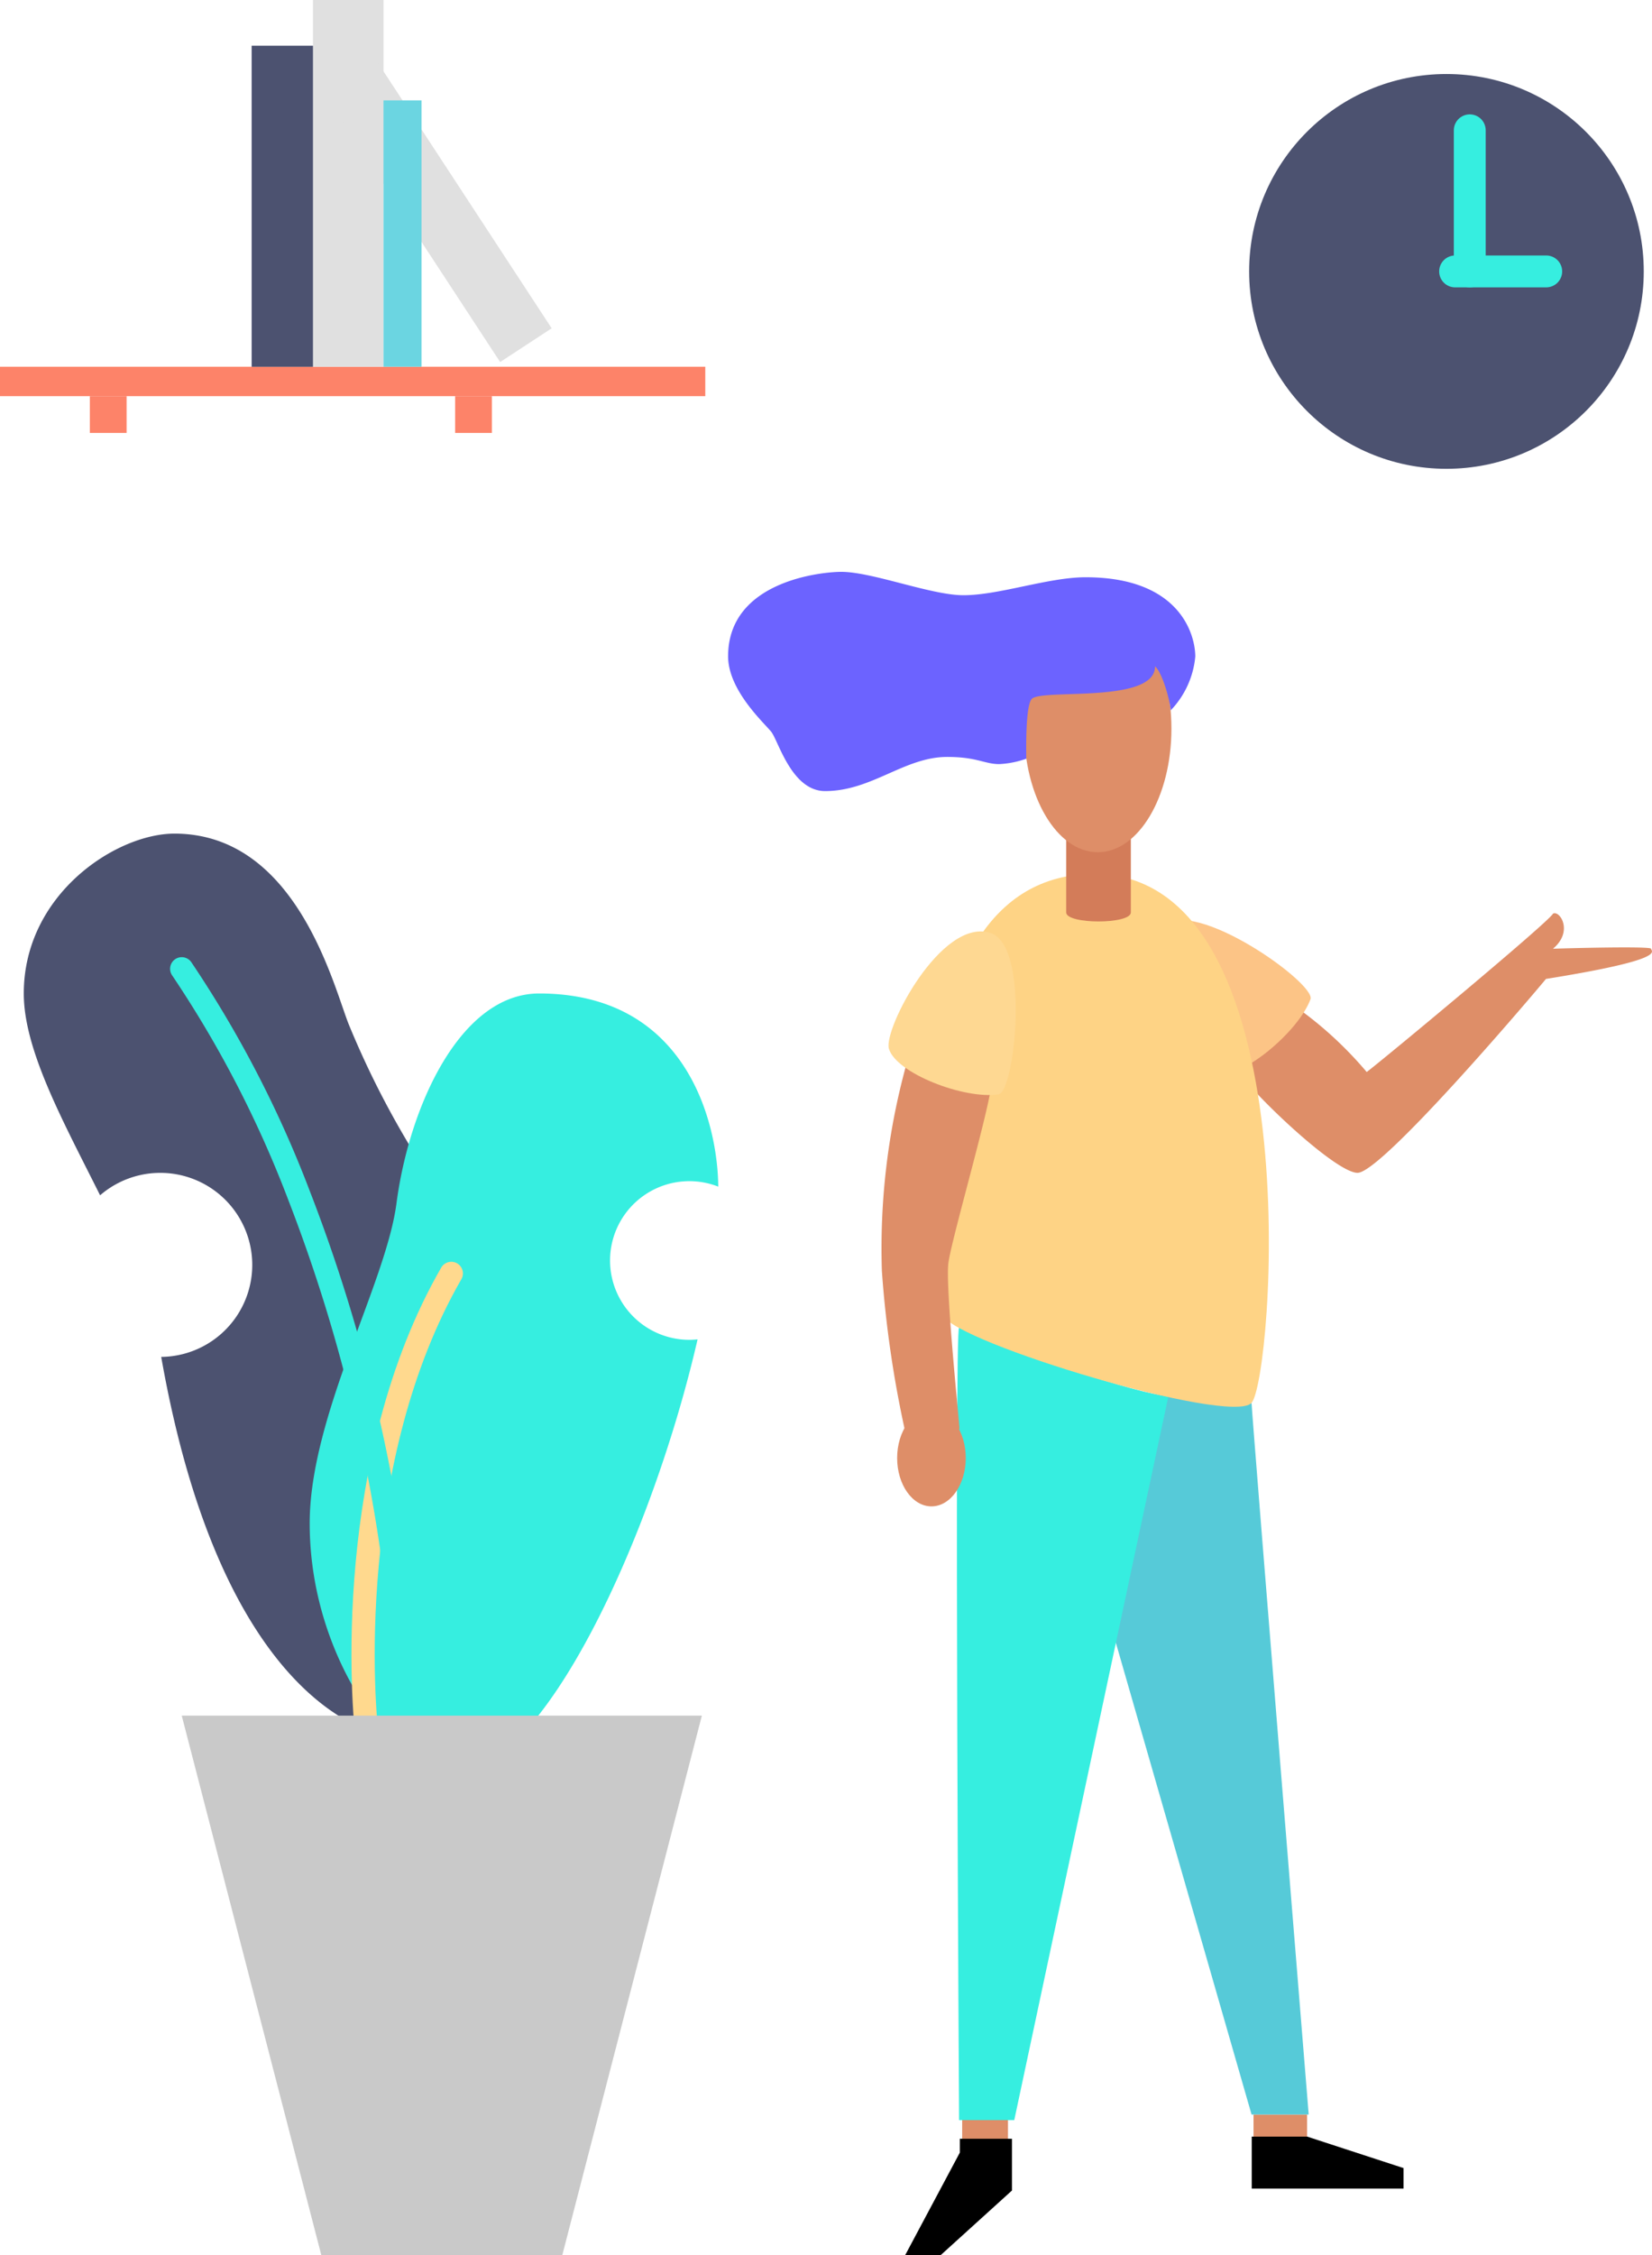 <svg xmlns="http://www.w3.org/2000/svg" width="155.521" height="212.199" viewBox="0 0 155.521 212.199">
  <g id="Group_8207" data-name="Group 8207" transform="translate(-3502.144 -5963.84)">
    <g id="Layer_2" data-name="Layer 2" transform="translate(3502.144 5941.84)">
      <g id="vector">
        <path id="Path_6838" data-name="Path 6838" d="M38.135,354.452C36.716,351.022,33.3,336.4,21.683,336.4,16.2,336.4,7.5,342.1,7.5,351.443c0,5.333,3.7,12.018,7.184,18.99a8.659,8.659,0,1,1,5.754,15.207c5.64,31.972,19.306,35.86,22.63,35.86s7.414-38.681,7.414-43.193S44.043,368.742,38.135,354.452Z" transform="translate(-5.261 -235.957)" fill="#4c5270"/>
        <path id="Path_6839" data-name="Path 6839" d="M143.675,419.37a7.465,7.465,0,1,1,2.738-14.416c-.066-6.288-3.156-18.175-16.861-18.175-7.423,0-12.242,10.638-13.436,19.772-.988,7.548-8.166,19.984-8.166,30.085,0,13.538,9.026,23.743,13.215,23.743,8.808,0,19.109-22.812,23.3-41.052A7.663,7.663,0,0,1,143.675,419.37Z" transform="translate(-78.795 -271.294)" fill="#36eee0"/>
        <path id="Path_6840" data-name="Path 6840" d="M146.871,519.328c-.6-3.667-2.257-26.828,7.823-44.328" transform="translate(-112.209 -333.173)" fill="none" stroke="#ffd98e" stroke-linecap="round" stroke-linejoin="round" stroke-width="2.19"/>
        <path id="Path_6841" data-name="Path 6841" d="M57.3,379a105.025,105.025,0,0,1,11.019,21.269,152.463,152.463,0,0,1,10.106,46.924" transform="translate(-40.191 -265.837)" fill="none" stroke="#36eee0" stroke-linecap="round" stroke-linejoin="round" stroke-width="2.19"/>
        <path id="Path_6842" data-name="Path 6842" d="M81.781,665.129H93.127l13.138-50.759H57.3l13.138,50.759Z" transform="translate(-40.191 -430.93)" fill="#c9c9c9"/>
        <circle id="Ellipse_372" data-name="Ellipse 372" cx="18.575" cy="18.575" r="18.575" transform="translate(117.595 28.965)" fill="#4c5270"/>
        <line id="Line_359" data-name="Line 359" y1="13.278" transform="translate(138.365 34.262)" fill="none" stroke="#36eee0" stroke-linecap="round" stroke-linejoin="round" stroke-width="3"/>
        <line id="Line_360" data-name="Line 360" x2="8.578" transform="translate(136.985 47.54)" fill="none" stroke="#36eee0" stroke-linecap="round" stroke-linejoin="round" stroke-width="3"/>
        <rect id="Rectangle_17963" data-name="Rectangle 17963" width="66.396" height="2.768" transform="translate(0 56.51)" fill="#fd8369"/>
        <rect id="Rectangle_17964" data-name="Rectangle 17964" width="6.64" height="34.51" transform="translate(29.464 22)" fill="#e0e0e0"/>
        <rect id="Rectangle_17965" data-name="Rectangle 17965" width="5.775" height="30.211" transform="translate(23.69 26.303)" fill="#4c5270"/>
        <rect id="Rectangle_17966" data-name="Rectangle 17966" width="5.798" height="30.333" transform="translate(30.468 30.691) rotate(-33.215)" fill="#e0e0e0"/>
        <rect id="Rectangle_17967" data-name="Rectangle 17967" width="3.58" height="25.066" transform="translate(36.102 31.444)" fill="#6bd5e1"/>
        <rect id="Rectangle_17968" data-name="Rectangle 17968" width="3.461" height="3.461" transform="translate(8.459 59.278)" fill="#fd8369"/>
        <rect id="Rectangle_17969" data-name="Rectangle 17969" width="3.461" height="3.461" transform="translate(42.847 59.278)" fill="#fd8369"/>
      </g>
    </g>
    <g id="_017-drawkit-support-woman-colour" data-name="017-drawkit-support-woman-colour" transform="translate(3570.689 6017.652)">
      <rect id="Rectangle_17469" data-name="Rectangle 17469" width="4.312" height="2.959" transform="translate(22.035 145.162)" fill="#de8e68"/>
      <rect id="Rectangle_17470" data-name="Rectangle 17470" width="5.039" height="2.959" transform="translate(49.464 145.162)" fill="#de8e68"/>
      <path id="Path_4649" data-name="Path 4649" d="M603.685,592.348c.118,2.232,5.378,66.95,5.378,66.95h-5.378L589.7,610.7s3.636-19.447,3.889-19.4C594.79,591.6,601.368,592.771,603.685,592.348Z" transform="translate(-554.407 -514.135)" fill="#56cad8"/>
      <path id="Path_4650" data-name="Path 4650" d="M528.287,562.128,513.795,630.16H508.6s-.457-74.56,0-74.56C513.473,557.663,522.673,561.045,528.287,562.128Z" transform="translate(-486.856 -484.473)" fill="#36eee0"/>
      <path id="Path_4651" data-name="Path 4651" d="M666.643,333.453a35.826,35.826,0,0,1,7.119,6.443c1.387-1.032,17.215-14.171,17.536-14.9.626-.355,1.962,1.657,0,3.3,1.336-.051,9.233-.254,9.233,0s1.708.981-9.893,2.841C689.1,333,675.166,349.383,672.9,349.383s-11.5-8.963-11.888-10.569S666.643,333.453,666.643,333.453Z" transform="translate(-613.644 -292.833)" fill="#de8e68"/>
      <path id="Path_4652" data-name="Path 4652" d="M617.877,329.329c-3.619,3.365,3.01,13.512,4.887,13.951,2.384.575,7.83-3.94,9-7.069C632.285,334.741,620.853,326.573,617.877,329.329Z" transform="translate(-576.936 -295.998)" fill="#fcc486"/>
      <path id="Path_4653" data-name="Path 4653" d="M507.9,303.1c-20.124,0-15.558,38.844-14.273,41.5s27.057,10.366,29.087,8.286S528.478,303.1,507.9,303.1Z" transform="translate(-473.45 -274.673)" fill="#fed385"/>
      <path id="Path_4654" data-name="Path 4654" d="M575.288,272.2H569.2v8.844c0,1.133,6.088,1.133,6.088,0Z" transform="translate(-537.374 -248.998)" fill="#d37c59"/>
      <ellipse id="Ellipse_61" data-name="Ellipse 61" cx="6.933" cy="11.635" rx="6.933" ry="11.635" transform="translate(27.869 3.112)" fill="#de8e68"/>
      <path id="Path_4655" data-name="Path 4655" d="M414.653,135.507c-3.5,0-8.134,1.691-11.5,1.691-3.044,0-8.574-2.2-11.5-2.2-1.86,0-10.654.862-10.654,7.948,0,3.2,3.382,6.257,4.059,7.1s1.911,5.581,5.073,5.581c4.414,0,7.458-3.213,11.5-3.213,2.79,0,3.517.676,4.9.676a8.871,8.871,0,0,0,2.537-.507c0-.524-.1-4.9.507-5.614.846-1.015,11.618.49,11.618-3.078.761.676,1.471,3.551,1.471,4.143a8.413,8.413,0,0,0,2.317-5.073C424.968,140.8,423.446,135.507,414.653,135.507Z" transform="translate(-381 -135)" fill="#6c63ff"/>
      <ellipse id="Ellipse_62" data-name="Ellipse 62" cx="3.23" cy="4.549" rx="3.23" ry="4.549" transform="translate(15.913 78.838)" fill="#de8e68"/>
      <path id="Path_4656" data-name="Path 4656" d="M468.818,402.5a65.166,65.166,0,0,0-2.621,20.547,103.7,103.7,0,0,0,2.131,14.831c0,.71,5.175.423,5.175,0s-1.336-13.275-1.048-15.558,4.16-15.49,4.059-17.114S468.818,402.5,468.818,402.5Z" transform="translate(-451.721 -357.264)" fill="#de8e68"/>
      <path id="Path_4657" data-name="Path 4657" d="M479.883,335.21c-4.617-1.471-10.079,9.064-9.555,10.891.66,2.3,7.1,4.8,10.333,4.3C482.182,350.142,483.671,336.428,479.883,335.21Z" transform="translate(-455.193 -301.236)" fill="#fed892"/>
      <path id="Path_4658" data-name="Path 4658" d="M484.741,1006.9v1.3l-5.141,9.639h3.348l6.7-6.071v-4.87Z" transform="translate(-462.926 -859.455)"/>
      <path id="Path_4659" data-name="Path 4659" d="M672.5,1005.7v4.887h14.29v-1.928l-9.064-2.959Z" transform="translate(-623.205 -858.457)"/>
    </g>
  </g>
</svg>
